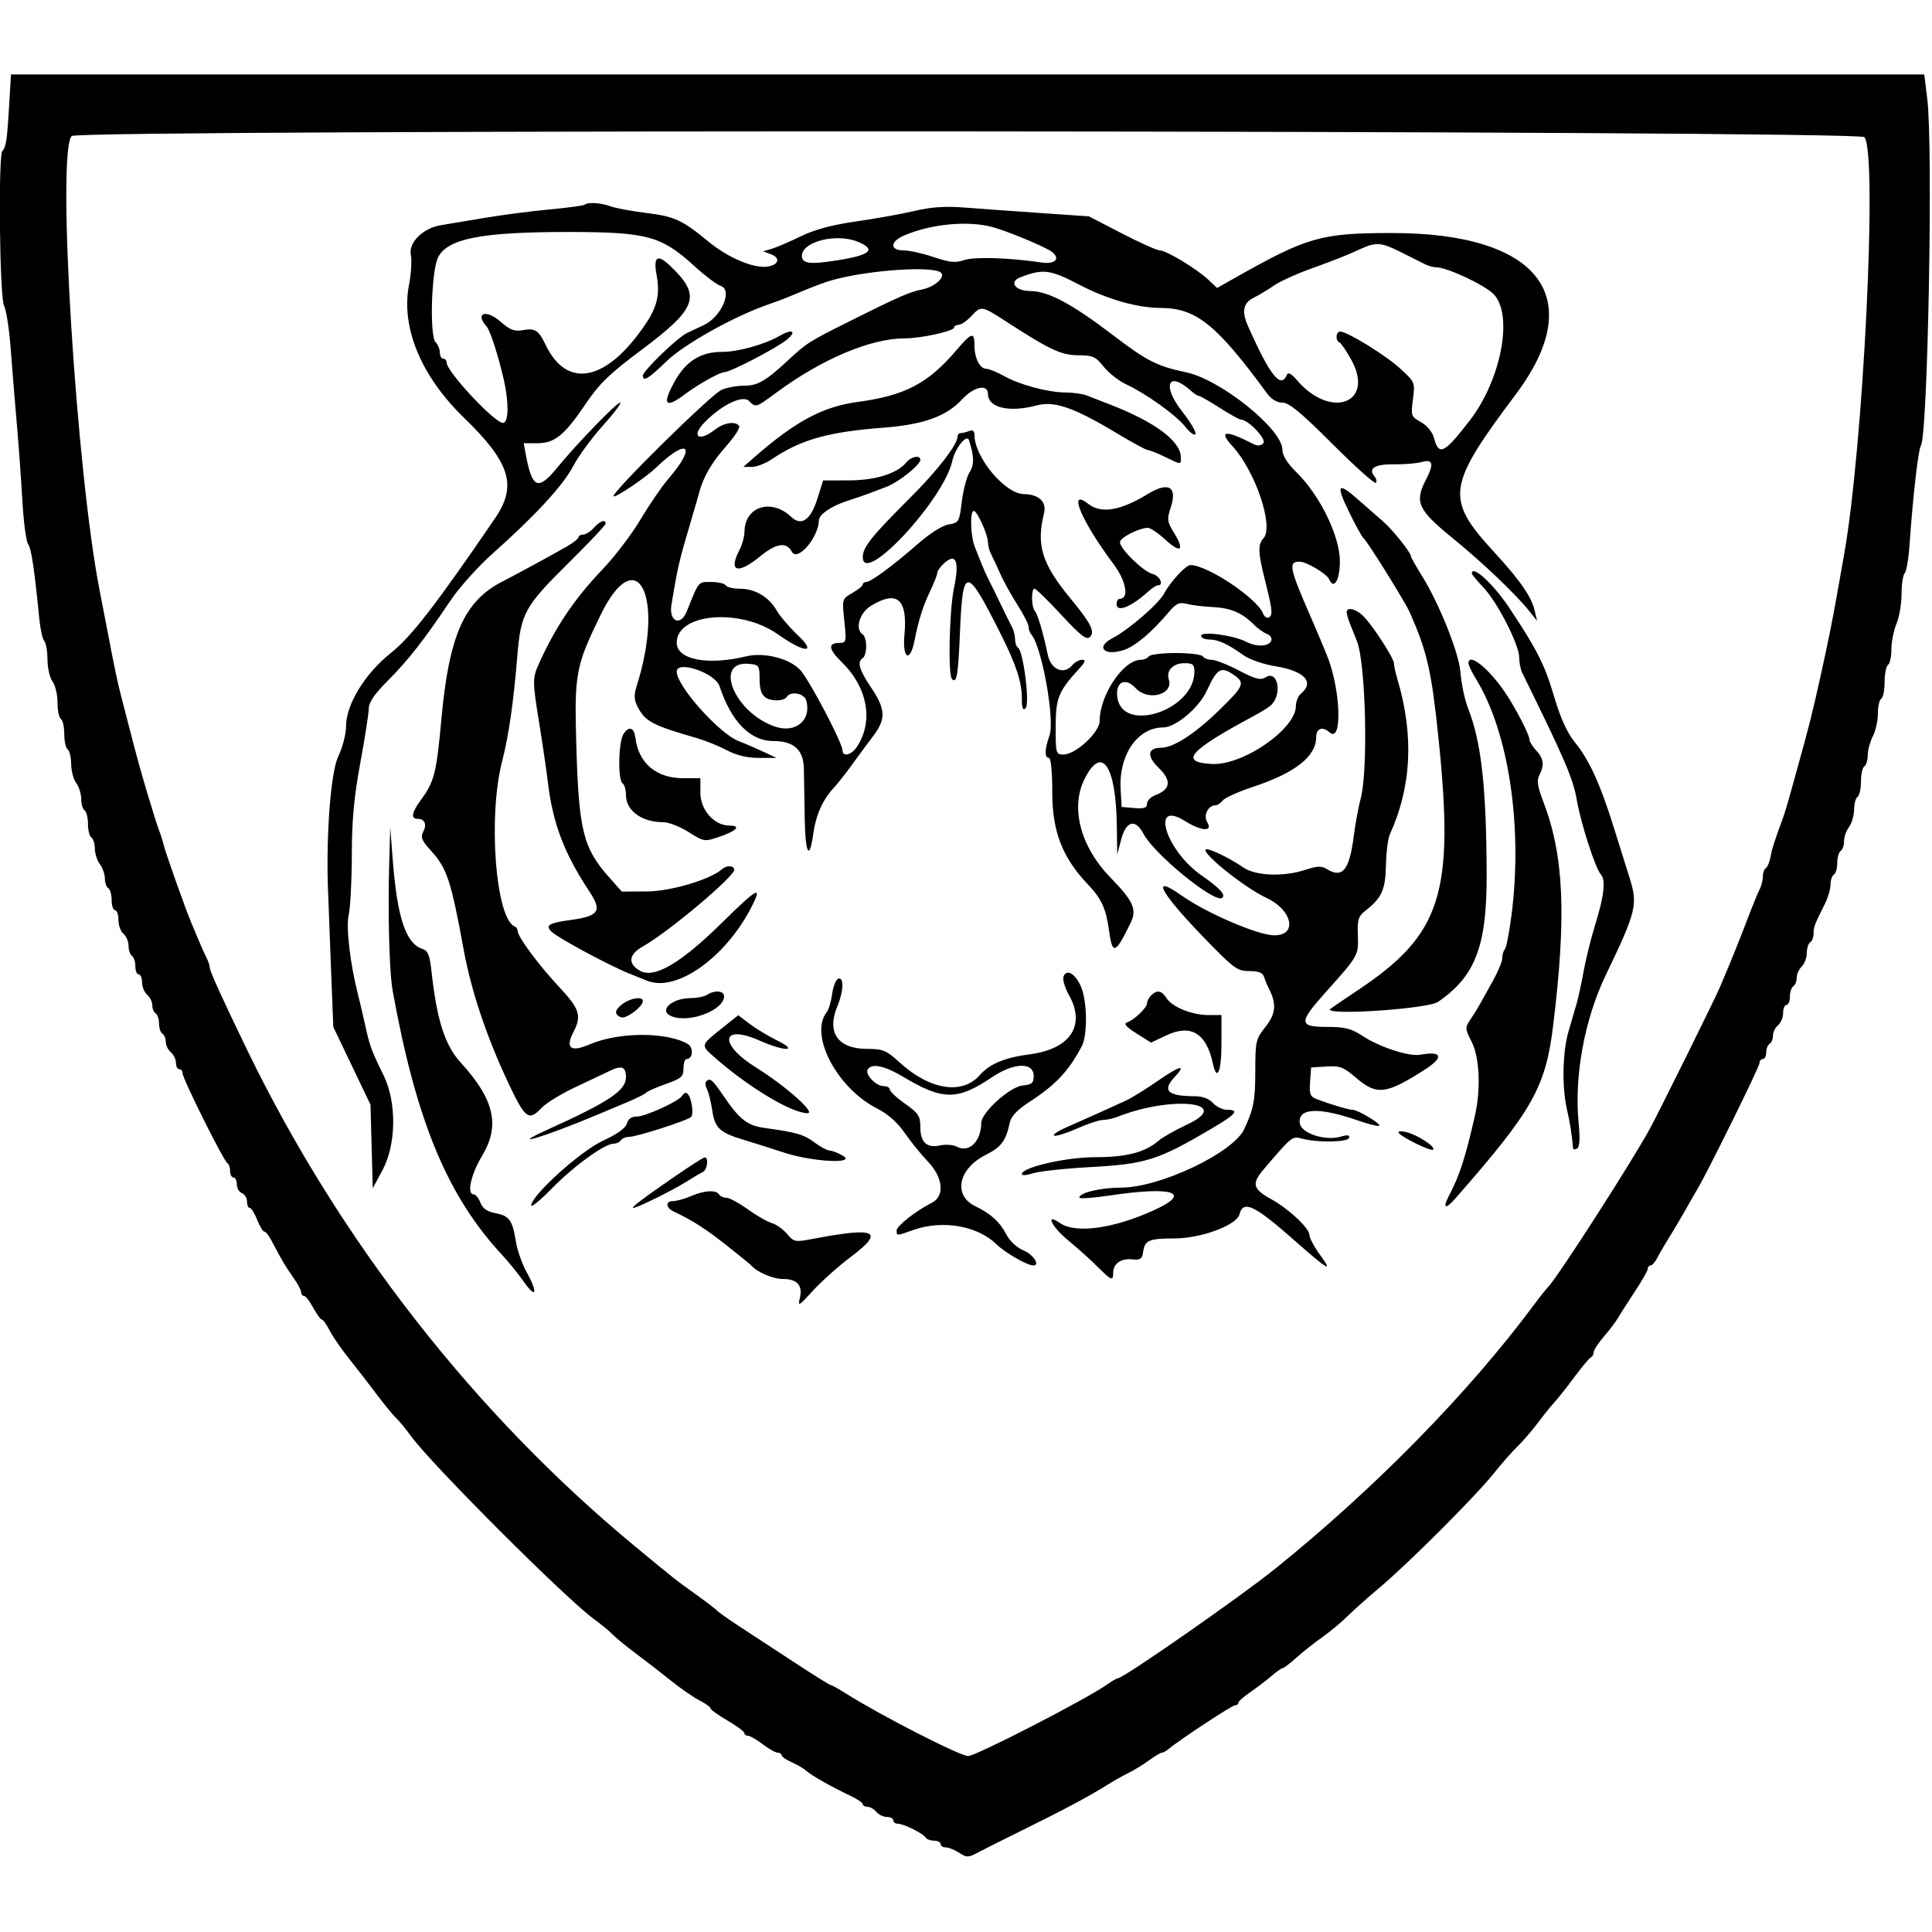 <svg id="svg" xmlns="http://www.w3.org/2000/svg"  width="400" height="400" viewBox="0, 0, 400,400"><g id="svgg"><path id="path0" d="M1.893 21.891 C 1.487 28.883,1.243 30.514,0.487 31.270 C -0.393 32.150,-0.078 61.594,0.830 63.268 C 1.286 64.110,1.907 68.109,2.210 72.154 C 2.513 76.200,3.079 83.135,3.466 87.566 C 3.854 91.996,4.379 99.247,4.633 103.678 C 4.887 108.109,5.420 112.145,5.817 112.648 C 6.476 113.481,7.107 117.689,8.148 128.196 C 8.358 130.315,8.817 132.349,9.168 132.715 C 9.520 133.081,9.817 134.814,9.830 136.567 C 9.842 138.320,10.315 140.367,10.880 141.115 C 11.446 141.863,11.909 143.814,11.909 145.452 C 11.909 147.089,12.224 148.624,12.609 148.862 C 12.995 149.100,13.310 150.518,13.310 152.014 C 13.310 153.510,13.625 154.928,14.011 155.166 C 14.396 155.404,14.721 156.763,14.733 158.185 C 14.746 159.607,15.218 161.382,15.784 162.130 C 16.350 162.878,16.813 164.357,16.813 165.417 C 16.813 166.476,17.128 167.538,17.513 167.776 C 17.898 168.014,18.214 169.275,18.214 170.578 C 18.214 171.881,18.529 173.142,18.914 173.380 C 19.299 173.618,19.625 174.661,19.637 175.698 C 19.649 176.735,20.122 178.195,20.688 178.943 C 21.253 179.691,21.716 181.012,21.716 181.879 C 21.716 182.746,22.032 183.650,22.417 183.888 C 22.802 184.126,23.117 185.248,23.117 186.381 C 23.117 187.514,23.433 188.441,23.818 188.441 C 24.203 188.441,24.518 189.348,24.518 190.457 C 24.518 191.566,24.991 192.865,25.569 193.345 C 26.147 193.825,26.620 194.948,26.620 195.841 C 26.620 196.735,26.935 197.660,27.320 197.898 C 27.706 198.137,28.021 199.101,28.021 200.041 C 28.021 200.982,28.336 201.751,28.722 201.751 C 29.107 201.751,29.422 202.501,29.422 203.417 C 29.422 204.333,29.895 205.475,30.473 205.954 C 31.051 206.434,31.524 207.400,31.524 208.100 C 31.524 208.801,31.839 209.569,32.224 209.807 C 32.609 210.045,32.925 210.991,32.925 211.909 C 32.925 212.827,33.240 213.772,33.625 214.011 C 34.011 214.249,34.326 215.017,34.326 215.717 C 34.326 216.418,34.799 217.384,35.377 217.863 C 35.954 218.343,36.427 219.327,36.427 220.051 C 36.427 220.774,36.743 221.366,37.128 221.366 C 37.513 221.366,37.821 221.760,37.813 222.242 C 37.794 223.329,46.388 240.543,47.110 240.864 C 47.399 240.992,47.636 241.702,47.636 242.440 C 47.636 243.179,47.951 243.783,48.336 243.783 C 48.722 243.783,49.037 244.423,49.037 245.206 C 49.037 245.989,49.510 246.810,50.088 247.032 C 50.665 247.254,51.138 248.032,51.138 248.761 C 51.138 249.491,51.395 250.088,51.708 250.088 C 52.022 250.088,52.711 251.191,53.240 252.539 C 53.769 253.888,54.435 254.991,54.720 254.991 C 55.006 254.991,55.692 255.858,56.245 256.918 C 58.276 260.805,59.228 262.414,60.771 264.566 C 61.637 265.776,62.347 267.112,62.347 267.534 C 62.347 267.956,62.612 268.301,62.937 268.301 C 63.262 268.301,64.121 269.405,64.848 270.753 C 65.574 272.102,66.376 273.205,66.629 273.205 C 66.883 273.205,67.616 274.229,68.257 275.482 C 68.898 276.734,70.690 279.335,72.239 281.261 C 73.788 283.187,76.352 286.497,77.937 288.616 C 79.521 290.736,81.328 292.942,81.951 293.520 C 82.574 294.098,84.003 295.832,85.125 297.373 C 89.407 303.251,117.064 330.909,122.942 335.190 C 124.483 336.313,126.217 337.741,126.795 338.364 C 127.373 338.987,129.580 340.794,131.699 342.378 C 133.818 343.963,137.128 346.527,139.054 348.076 C 140.981 349.625,143.581 351.417,144.834 352.058 C 146.086 352.700,147.110 353.438,147.110 353.698 C 147.110 353.958,148.687 355.092,150.613 356.217 C 152.539 357.342,154.116 358.512,154.116 358.816 C 154.116 359.121,154.452 359.370,154.863 359.370 C 155.274 359.370,156.643 360.158,157.906 361.121 C 159.169 362.084,160.567 362.872,161.012 362.872 C 161.457 362.872,161.821 363.110,161.821 363.402 C 161.821 363.693,162.774 364.353,163.939 364.868 C 165.103 365.384,166.443 366.170,166.916 366.616 C 167.888 367.531,172.091 369.913,176.007 371.766 C 177.452 372.450,178.634 373.251,178.634 373.545 C 178.634 373.840,179.068 374.081,179.599 374.081 C 180.130 374.081,180.956 374.553,181.436 375.131 C 181.916 375.709,182.900 376.182,183.623 376.182 C 184.347 376.182,184.939 376.497,184.939 376.883 C 184.939 377.268,185.363 377.583,185.882 377.583 C 187.086 377.583,191.089 379.568,191.621 380.430 C 191.844 380.791,192.639 381.086,193.386 381.086 C 194.134 381.086,194.746 381.401,194.746 381.786 C 194.746 382.172,195.230 382.487,195.821 382.487 C 196.413 382.487,197.659 382.986,198.591 383.597 C 200.106 384.590,200.491 384.596,202.244 383.656 C 203.321 383.079,207.513 380.976,211.559 378.983 C 220.128 374.762,225.636 371.827,229.072 369.652 C 230.420 368.798,232.469 367.639,233.625 367.076 C 234.781 366.514,236.702 365.337,237.894 364.463 C 239.087 363.588,240.282 362.872,240.551 362.872 C 240.820 362.872,241.421 362.550,241.886 362.157 C 244.078 360.303,255.067 353.065,255.689 353.065 C 256.076 353.065,256.394 352.828,256.397 352.539 C 256.400 352.250,257.494 351.270,258.830 350.361 C 260.165 349.451,262.133 347.954,263.203 347.034 C 264.273 346.114,265.343 345.360,265.579 345.360 C 265.816 345.359,267.077 344.398,268.381 343.224 C 269.686 342.050,272.091 340.144,273.727 338.990 C 275.363 337.835,277.727 335.869,278.981 334.622 C 280.235 333.375,283.310 330.635,285.814 328.533 C 291.641 323.642,305.650 309.620,309.252 305.074 C 310.777 303.150,312.992 300.630,314.176 299.475 C 315.359 298.319,317.264 296.112,318.409 294.571 C 319.554 293.031,321.077 291.139,321.793 290.368 C 322.510 289.597,324.381 287.233,325.952 285.114 C 327.523 282.995,329.065 281.156,329.378 281.027 C 329.691 280.899,329.948 280.426,329.949 279.977 C 329.950 279.527,330.907 278.056,332.076 276.708 C 333.244 275.359,334.583 273.585,335.051 272.765 C 335.519 271.945,337.084 269.496,338.529 267.322 C 339.974 265.149,341.156 263.061,341.156 262.683 C 341.156 262.306,341.421 261.996,341.744 261.996 C 342.067 261.996,342.691 261.287,343.129 260.420 C 343.568 259.553,344.714 257.583,345.677 256.042 C 346.640 254.501,348.133 251.979,348.996 250.438 C 349.859 248.897,350.943 247.005,351.404 246.235 C 353.539 242.673,364.273 220.900,364.273 220.131 C 364.273 219.654,364.588 219.264,364.974 219.264 C 365.359 219.264,365.674 218.653,365.674 217.905 C 365.674 217.157,365.989 216.350,366.375 216.112 C 366.760 215.874,367.075 215.106,367.075 214.405 C 367.075 213.705,367.548 212.739,368.126 212.259 C 368.704 211.780,369.177 210.638,369.177 209.722 C 369.177 208.806,369.492 208.056,369.877 208.056 C 370.263 208.056,370.578 207.287,370.578 206.346 C 370.578 205.406,370.893 204.441,371.278 204.203 C 371.664 203.965,371.979 203.181,371.979 202.461 C 371.979 201.740,372.452 200.678,373.030 200.100 C 373.608 199.522,374.081 198.257,374.081 197.289 C 374.081 196.321,374.396 195.334,374.781 195.096 C 375.166 194.858,375.482 194.047,375.482 193.294 C 375.482 191.921,375.649 191.481,377.815 187.159 C 378.458 185.875,378.984 184.081,378.984 183.172 C 378.984 182.263,379.299 181.324,379.685 181.086 C 380.070 180.848,380.385 179.744,380.385 178.634 C 380.385 177.524,380.701 176.420,381.086 176.182 C 381.471 175.944,381.786 175.040,381.786 174.173 C 381.786 173.306,382.249 171.985,382.815 171.237 C 383.381 170.489,383.853 168.871,383.866 167.642 C 383.878 166.413,384.203 165.212,384.588 164.974 C 384.974 164.736,385.289 163.317,385.289 161.821 C 385.289 160.326,385.604 158.907,385.989 158.669 C 386.375 158.431,386.692 157.388,386.694 156.351 C 386.697 155.314,387.170 153.563,387.745 152.459 C 388.321 151.356,388.792 149.247,388.792 147.772 C 388.792 146.298,389.107 144.897,389.492 144.658 C 389.877 144.420,390.193 142.844,390.193 141.156 C 390.193 139.468,390.508 137.891,390.893 137.653 C 391.278 137.415,391.594 135.968,391.594 134.437 C 391.594 132.906,392.067 130.522,392.644 129.139 C 393.222 127.756,393.695 124.992,393.695 122.997 C 393.695 121.002,393.987 119.070,394.343 118.704 C 394.699 118.338,395.153 115.674,395.351 112.785 C 396.026 102.937,397.151 93.112,397.700 92.265 C 399.141 90.043,400.241 30.365,399.024 20.490 L 398.398 15.412 200.333 15.412 L 2.269 15.412 1.893 21.891 M386.009 28.395 C 388.767 31.717,385.791 92.558,381.774 114.992 C 381.336 117.438,380.672 121.173,380.298 123.292 C 379.419 128.268,378.479 132.952,377.133 139.054 C 375.287 147.424,374.612 150.130,372.329 158.319 C 371.846 160.053,371.061 162.890,370.584 164.623 C 370.108 166.357,369.486 168.406,369.202 169.177 C 367.373 174.142,366.876 175.694,366.564 177.417 C 366.371 178.481,365.934 179.524,365.593 179.735 C 365.253 179.945,364.974 180.734,364.974 181.487 C 364.974 182.240,364.691 183.404,364.345 184.073 C 363.999 184.742,363.174 186.708,362.510 188.441 C 359.927 195.190,358.490 198.755,356.017 204.553 C 354.984 206.975,343.493 230.189,341.626 233.625 C 337.940 240.410,322.569 264.338,320.583 266.382 C 320.119 266.859,318.805 268.511,317.663 270.052 C 304.185 288.240,284.713 308.111,264.035 324.776 C 256.867 330.553,232.598 347.461,231.474 347.461 C 231.235 347.461,230.203 348.054,229.180 348.779 C 224.956 351.774,202.037 363.573,200.444 363.573 C 198.764 363.573,182.398 355.200,175.215 350.666 C 173.643 349.674,172.184 348.862,171.973 348.862 C 171.761 348.862,168.366 346.746,164.428 344.159 C 160.490 341.573,156.761 339.130,156.142 338.730 C 151.807 335.931,148.810 333.876,148.511 333.497 C 148.319 333.253,146.427 331.804,144.308 330.276 C 139.540 326.839,139.840 327.076,131.349 320.052 C 98.328 292.740,70.361 256.944,51.237 217.513 C 46.043 206.804,43.433 201.064,43.433 200.349 C 43.433 199.954,43.154 199.083,42.814 198.414 C 42.473 197.745,41.864 196.410,41.460 195.447 C 41.056 194.483,40.257 192.592,39.685 191.243 C 38.380 188.166,34.296 176.655,33.845 174.781 C 33.660 174.011,33.258 172.750,32.952 171.979 C 32.647 171.208,31.598 167.898,30.621 164.623 C 28.995 159.168,28.412 157.050,26.573 149.912 C 26.226 148.564,25.573 146.042,25.123 144.308 C 24.328 141.246,23.686 138.207,22.458 131.699 C 22.131 129.965,21.335 125.867,20.689 122.592 C 15.768 97.631,11.670 31.343,14.851 28.161 C 16.283 26.730,384.820 26.962,386.009 28.395 M121.080 42.376 C 120.891 42.565,117.607 43.009,113.783 43.362 C 109.959 43.716,103.835 44.515,100.175 45.139 C 96.515 45.763,92.505 46.435,91.264 46.632 C 87.581 47.218,84.547 50.228,85.059 52.789 C 85.292 53.954,85.125 56.725,84.688 58.946 C 82.962 67.718,87.133 77.831,96.038 86.464 C 105.647 95.779,107.124 100.526,102.513 107.277 C 90.235 125.254,85.157 131.823,80.945 135.174 C 75.540 139.475,71.645 145.850,71.645 150.395 C 71.645 151.981,70.917 154.781,70.029 156.617 C 68.542 159.688,67.547 171.962,67.875 183.187 C 67.897 183.958,68.160 190.893,68.459 198.599 L 69.002 212.609 72.855 220.665 L 76.708 228.722 76.941 237.368 L 77.175 246.015 79.190 242.272 C 82.053 236.954,82.158 228.229,79.426 222.657 C 76.866 217.434,76.566 216.618,75.609 212.259 C 75.143 210.140,74.478 207.303,74.131 205.954 C 72.496 199.606,71.603 191.940,72.199 189.370 C 72.541 187.896,72.829 182.346,72.838 177.036 C 72.850 169.792,73.292 165.016,74.606 157.900 C 75.569 152.685,76.357 147.617,76.357 146.637 C 76.357 145.407,77.579 143.636,80.314 140.905 C 84.465 136.758,87.793 132.502,93.263 124.343 C 95.071 121.646,99.021 117.245,102.041 114.563 C 110.782 106.798,116.586 100.498,118.675 96.504 C 119.741 94.467,122.452 90.757,124.700 88.259 C 126.947 85.762,128.627 83.560,128.433 83.366 C 128.040 82.973,119.521 91.748,115.327 96.866 C 111.420 101.635,110.184 101.141,108.900 94.295 L 108.426 91.769 111.211 91.769 C 114.836 91.769,116.861 90.129,121.227 83.660 C 124.068 79.449,126.173 77.404,132.652 72.562 C 144.414 63.772,145.283 61.295,138.788 55.072 C 136.123 52.518,135.233 53.090,135.936 56.903 C 136.681 60.944,136.090 63.504,133.546 67.250 C 125.583 78.978,117.441 80.643,112.993 71.454 C 111.476 68.319,110.808 67.887,108.208 68.362 C 106.514 68.672,105.590 68.316,103.654 66.611 C 100.626 63.942,98.212 64.803,100.778 67.636 C 101.475 68.405,103.212 73.811,104.316 78.644 C 105.389 83.341,105.307 87.566,104.142 87.566 C 102.391 87.566,92.469 76.936,92.469 75.059 C 92.469 74.617,92.154 74.256,91.769 74.256 C 91.384 74.256,91.068 73.688,91.068 72.995 C 91.068 72.301,90.674 71.338,90.193 70.854 C 88.901 69.557,89.305 55.973,90.715 53.245 C 92.713 49.382,99.758 48.020,117.688 48.031 C 133.975 48.040,136.895 48.831,143.766 55.087 C 145.972 57.096,148.415 58.942,149.195 59.189 C 151.772 60.007,149.376 65.594,145.709 67.316 C 144.746 67.768,143.206 68.488,142.287 68.914 C 140.310 69.832,133.100 76.785,133.100 77.773 C 133.100 79.122,134.277 78.404,138.039 74.762 C 141.661 71.254,152.055 65.453,159.019 63.051 C 160.368 62.586,162.102 61.943,162.872 61.623 C 168.226 59.397,169.406 58.933,171.278 58.313 C 177.852 56.137,192.371 54.925,194.691 56.359 C 195.973 57.151,193.659 59.373,190.996 59.907 C 188.328 60.443,186.168 61.385,176.182 66.372 C 167.381 70.767,167.034 70.988,163.027 74.715 C 158.528 78.900,156.844 79.860,153.993 79.860 C 152.555 79.860,150.498 80.237,149.420 80.697 C 147.235 81.632,126.425 102.141,127.040 102.755 C 127.402 103.117,133.673 98.885,135.787 96.851 C 142.460 90.433,144.366 92.221,138.313 99.219 C 137.026 100.708,134.467 104.448,132.627 107.531 C 130.788 110.613,127.270 115.240,124.811 117.812 C 118.982 123.909,115.052 129.717,111.623 137.303 C 110.217 140.415,110.219 141.029,111.667 149.912 C 112.327 153.958,113.134 159.475,113.462 162.172 C 114.485 170.594,116.844 176.748,122.078 184.650 C 124.708 188.621,123.994 189.678,118.143 190.472 C 113.608 191.087,112.808 191.590,114.227 192.930 C 115.630 194.254,126.075 199.871,130.298 201.572 C 131.261 201.960,132.924 202.629,133.993 203.058 C 140.014 205.476,150.126 198.355,155.536 187.886 C 157.979 183.159,156.917 183.713,149.465 191.052 C 140.951 199.435,135.469 202.652,132.517 200.995 C 129.924 199.540,130.148 197.597,133.100 195.951 C 138.268 193.068,152.014 181.527,152.014 180.071 C 152.014 179.188,150.459 179.097,149.527 179.926 C 147.086 182.094,138.896 184.535,133.971 184.561 L 128.738 184.588 126.095 181.611 C 120.720 175.556,119.826 171.935,119.318 154.178 C 118.898 139.454,119.180 137.944,124.326 127.361 C 131.874 111.837,137.722 123.388,131.795 142.115 C 131.218 143.939,131.273 144.909,132.038 146.389 C 133.582 149.374,135.118 150.180,144.308 152.827 C 146.042 153.327,148.817 154.451,150.475 155.326 C 152.491 156.391,154.695 156.918,157.130 156.917 L 160.771 156.917 157.968 155.604 C 156.427 154.882,154.162 153.906,152.934 153.436 C 148.904 151.893,140.105 142.031,140.105 139.058 C 140.105 136.620,148.076 139.329,148.975 142.072 C 151.355 149.334,155.328 153.415,160.017 153.415 C 164.342 153.415,166.358 155.212,166.433 159.135 C 166.465 160.805,166.544 165.421,166.608 169.393 C 166.728 176.802,167.586 178.381,168.373 172.641 C 168.895 168.836,170.309 165.632,172.534 163.215 C 173.418 162.256,175.158 160.053,176.402 158.319 C 177.647 156.585,179.603 153.937,180.751 152.435 C 183.456 148.894,183.382 146.849,180.385 142.400 C 177.872 138.669,177.401 137.014,178.634 136.252 C 179.019 136.014,179.335 134.911,179.335 133.800 C 179.335 132.690,179.019 131.587,178.634 131.349 C 176.956 130.311,177.909 126.925,180.293 125.451 C 185.722 122.096,187.947 124.009,187.257 131.442 C 186.792 136.452,188.435 137.319,189.358 132.552 C 190.144 128.496,191.134 125.361,192.561 122.414 C 193.377 120.728,194.046 119.023,194.046 118.626 C 194.046 118.230,194.683 117.328,195.463 116.622 C 197.951 114.371,198.677 116.166,197.518 121.707 C 196.540 126.384,196.248 139.739,197.106 140.597 C 198.085 141.576,198.378 139.817,198.761 130.684 C 199.336 116.982,200.084 117.070,207.403 131.699 C 210.382 137.654,211.559 141.269,211.559 144.463 C 211.559 146.643,211.761 147.188,212.352 146.597 C 213.249 145.700,211.867 134.774,210.771 134.096 C 210.433 133.888,210.158 133.102,210.158 132.348 C 210.158 131.595,209.859 130.432,209.495 129.763 C 209.130 129.094,208.079 126.970,207.159 125.044 C 206.239 123.117,205.155 120.911,204.751 120.140 C 204.347 119.370,203.704 117.951,203.321 116.988 C 202.939 116.025,202.272 114.355,201.839 113.277 C 200.932 111.021,200.776 105.779,201.616 105.779 C 202.326 105.779,204.553 110.748,204.553 112.329 C 204.553 112.975,204.842 114.052,205.195 114.721 C 205.548 115.390,206.382 117.185,207.049 118.710 C 207.715 120.236,209.318 123.136,210.610 125.156 C 211.902 127.177,212.960 129.254,212.960 129.774 C 212.960 130.293,213.219 131.018,213.536 131.384 C 215.712 133.894,218.438 149.101,217.285 152.290 C 216.278 155.076,216.229 156.918,217.163 156.918 C 217.585 156.918,217.863 159.806,217.863 164.181 C 217.863 172.138,219.987 177.599,225.209 183.075 C 228.034 186.038,228.971 188.066,229.597 192.577 C 230.323 197.811,230.882 197.624,234.081 191.078 C 235.434 188.310,234.667 186.575,229.947 181.734 C 223.709 175.333,221.566 167.249,224.533 161.302 C 228.097 154.158,231.046 158.399,231.225 170.928 L 231.311 176.883 232.151 173.730 C 233.166 169.923,235.091 169.466,236.751 172.638 C 238.938 176.819,251.332 186.952,252.998 185.922 C 253.903 185.363,252.540 183.846,248.848 181.306 C 241.361 176.155,238.031 165.394,245.345 169.988 C 248.694 172.091,251.189 172.251,249.961 170.285 C 249.079 168.873,250.112 166.725,251.672 166.725 C 252.064 166.725,252.735 166.275,253.163 165.726 C 253.590 165.176,256.416 163.906,259.441 162.904 C 268.188 160.007,272.504 156.601,272.504 152.593 C 272.504 150.799,273.832 150.329,275.257 151.619 C 278.001 154.103,277.583 142.542,274.676 135.552 C 274.355 134.781,273.768 133.363,273.370 132.399 C 272.973 131.436,272.165 129.544,271.575 128.195 C 266.924 117.558,266.657 116.287,269.069 116.287 C 270.484 116.287,274.710 118.809,275.190 119.940 C 276.150 122.204,277.408 120.097,277.408 116.227 C 277.408 111.038,273.316 102.613,268.482 97.850 C 266.501 95.898,265.508 94.312,265.504 93.093 C 265.492 88.834,252.701 78.571,245.534 77.070 C 239.598 75.826,237.458 74.745,230.653 69.553 C 221.900 62.874,217.056 60.283,213.269 60.256 C 210.208 60.233,208.835 58.353,211.208 57.434 C 215.961 55.592,217.354 55.767,223.516 58.978 C 229.276 61.979,235.457 63.737,240.322 63.758 C 247.655 63.789,251.856 67.168,262.338 81.464 C 263.223 82.671,264.383 83.363,265.522 83.363 C 266.880 83.363,269.385 85.433,275.851 91.899 C 280.546 96.594,284.596 100.226,284.850 99.972 C 285.105 99.717,284.971 99.096,284.553 98.592 C 283.201 96.963,284.663 96.080,288.624 96.132 C 290.739 96.159,293.336 95.940,294.396 95.645 C 296.668 95.012,296.925 96.056,295.276 99.219 C 292.797 103.973,293.505 105.529,300.876 111.518 C 306.832 116.359,313.797 122.990,316.560 126.450 L 318.234 128.546 317.743 126.445 C 317.062 123.527,314.798 120.249,309.406 114.373 C 299.151 103.199,299.481 100.773,313.852 81.611 C 328.920 61.520,318.635 48.208,288.072 48.244 C 273.475 48.262,270.681 49.061,255.767 57.483 L 251.990 59.616 250.163 57.903 C 247.752 55.643,241.454 51.839,240.123 51.839 C 239.543 51.839,236.002 50.253,232.252 48.315 L 225.435 44.792 215.520 44.111 C 210.066 43.736,203.023 43.229,199.868 42.984 C 195.696 42.659,192.830 42.847,189.360 43.670 C 186.736 44.293,181.311 45.269,177.306 45.839 C 172.266 46.555,168.706 47.513,165.747 48.949 C 163.395 50.090,160.688 51.252,159.731 51.530 L 157.991 52.037 159.615 52.638 C 161.708 53.412,161.209 54.927,158.766 55.215 C 155.915 55.552,150.690 53.321,146.760 50.088 C 141.195 45.511,139.733 44.835,133.776 44.089 C 130.688 43.701,127.360 43.080,126.382 42.708 C 124.482 41.986,121.648 41.808,121.080 42.376 M205.523 47.022 C 208.235 47.763,214.834 50.443,217.163 51.750 C 219.766 53.210,218.831 54.821,215.653 54.351 C 208.838 53.344,201.695 53.122,199.600 53.853 C 197.839 54.467,196.628 54.346,193.303 53.226 C 191.039 52.463,188.230 51.839,187.062 51.839 C 184.177 51.839,184.268 50.001,187.215 48.743 C 192.826 46.349,200.437 45.633,205.523 47.022 M177.667 50.078 C 181.419 51.645,180.264 52.766,173.812 53.821 C 167.740 54.814,166.025 54.628,166.025 52.976 C 166.025 50.003,173.208 48.214,177.667 50.078 M290.198 52.281 C 292.218 53.295,294.418 54.398,295.087 54.733 C 295.756 55.068,296.777 55.342,297.356 55.342 C 299.600 55.342,307.432 59.015,309.263 60.925 C 313.364 65.207,310.811 78.618,304.286 87.071 C 298.990 93.930,297.896 94.463,296.895 90.670 C 296.574 89.454,295.479 88.123,294.210 87.408 C 292.143 86.242,292.083 86.074,292.533 82.681 C 292.994 79.203,292.964 79.129,289.932 76.337 C 286.914 73.556,278.960 68.651,277.469 68.651 C 276.575 68.651,276.433 70.528,277.302 70.870 C 277.629 70.998,278.732 72.612,279.754 74.456 C 284.747 83.466,275.534 86.938,268.508 78.694 C 267.385 77.376,266.692 77.002,266.449 77.583 C 265.191 80.592,263.012 77.883,258.422 67.601 C 257.030 64.482,257.356 62.754,259.545 61.651 C 260.701 61.069,262.592 59.932,263.748 59.124 C 264.904 58.316,268.214 56.794,271.103 55.742 C 277.138 53.544,278.244 53.106,281.611 51.580 C 284.952 50.067,285.948 50.148,290.198 52.281 M208.714 66.825 C 217.430 72.463,219.800 73.555,223.317 73.555 C 226.224 73.555,226.845 73.837,228.492 75.901 C 229.522 77.192,231.571 78.815,233.045 79.509 C 237.337 81.529,243.509 85.944,245.377 88.331 C 246.325 89.542,247.283 90.239,247.505 89.878 C 247.728 89.518,246.509 87.438,244.796 85.255 C 240.475 79.750,241.819 76.623,246.640 80.965 C 247.248 81.513,247.952 81.961,248.203 81.961 C 248.454 81.961,250.384 83.065,252.492 84.413 C 254.600 85.762,256.588 86.865,256.910 86.865 C 258.431 86.865,262.324 90.976,261.554 91.769 C 261.014 92.324,260.343 92.368,259.452 91.908 C 253.766 88.969,252.174 89.113,255.108 92.302 C 259.905 97.514,263.796 109.008,261.589 111.446 C 260.378 112.785,260.448 114.374,261.989 120.490 C 263.421 126.174,263.542 127.324,262.759 127.807 C 262.334 128.070,261.770 127.720,261.505 127.030 C 260.297 123.882,249.973 116.988,246.467 116.988 C 245.510 116.988,242.297 120.472,240.983 122.934 C 239.860 125.037,233.630 130.417,230.357 132.109 C 226.731 133.984,228.609 135.931,232.721 134.560 C 235.053 133.783,238.472 130.898,241.925 126.794 C 243.501 124.921,244.130 124.630,245.725 125.034 C 246.776 125.300,249.212 125.595,251.138 125.688 C 254.812 125.867,257.189 126.882,259.558 129.286 C 260.338 130.078,261.547 130.945,262.245 131.213 C 262.943 131.480,263.384 132.093,263.226 132.575 C 262.797 133.876,260.256 134.022,258.016 132.874 C 255.344 131.506,248.687 130.620,248.687 131.633 C 248.687 132.054,249.439 132.399,250.358 132.399 C 252.191 132.399,254.221 133.333,257.514 135.693 C 258.700 136.543,261.636 137.553,264.054 137.942 C 270.078 138.912,272.233 141.217,269.352 143.608 C 268.774 144.087,268.301 145.243,268.301 146.176 C 268.301 150.925,257.320 158.513,250.932 158.177 C 244.018 157.815,246.109 155.453,259.882 148.068 C 261.224 147.349,262.679 146.430,263.117 146.027 C 265.536 143.799,264.597 138.643,262.061 140.227 C 261.001 140.889,259.993 140.634,256.506 138.819 C 254.163 137.600,251.622 136.602,250.858 136.602 C 250.095 136.602,249.275 136.287,249.037 135.902 C 248.799 135.517,246.277 135.201,243.433 135.201 C 240.588 135.201,238.066 135.517,237.828 135.902 C 237.590 136.287,236.855 136.602,236.195 136.602 C 232.585 136.602,227.671 143.911,227.671 149.282 C 227.671 151.610,222.700 156.217,220.189 156.217 C 218.623 156.217,218.564 156.011,218.564 150.546 C 218.564 144.547,219.126 143.139,223.361 138.529 C 224.703 137.068,224.866 136.602,224.035 136.602 C 223.432 136.602,222.533 137.091,222.037 137.689 C 220.284 139.802,217.579 138.670,216.929 135.552 C 215.970 130.949,214.855 127.188,214.239 126.480 C 213.516 125.649,213.473 121.894,214.186 121.885 C 214.475 121.882,216.976 124.325,219.745 127.314 C 223.742 131.629,224.959 132.572,225.650 131.888 C 226.757 130.793,225.890 129.073,221.618 123.892 C 215.717 116.737,214.511 112.850,216.150 106.271 C 216.740 103.906,215.087 102.333,211.975 102.299 C 208.081 102.256,201.751 94.671,201.751 90.048 C 201.751 89.213,201.395 88.954,200.643 89.242 C 200.034 89.476,199.246 89.667,198.892 89.667 C 198.538 89.667,198.249 89.989,198.249 90.383 C 198.249 92.044,194.092 97.421,188.489 103.010 C 180.385 111.094,178.634 113.284,178.634 115.337 C 178.634 121.472,195.394 103.484,197.157 95.457 C 197.754 92.741,200.181 89.731,200.629 91.152 C 201.697 94.539,201.729 96.252,200.753 97.741 C 200.170 98.632,199.446 101.357,199.145 103.796 C 198.619 108.071,198.520 108.244,196.413 108.581 C 195.112 108.790,192.509 110.436,189.984 112.648 C 184.880 117.120,180.306 120.490,179.341 120.490 C 178.952 120.490,178.632 120.727,178.630 121.016 C 178.627 121.305,177.656 122.093,176.472 122.767 C 174.321 123.991,174.320 123.996,174.807 128.546 C 175.266 132.833,175.210 133.100,173.853 133.100 C 171.351 133.100,171.489 134.366,174.288 137.103 C 179.646 142.343,180.898 149.308,177.433 154.597 C 176.299 156.328,174.431 156.791,174.430 155.342 C 174.429 153.808,167.434 140.541,165.639 138.667 C 163.359 136.287,158.170 134.999,154.466 135.893 C 146.467 137.824,140.105 136.572,140.105 133.068 C 140.105 126.942,153.292 125.840,161.035 131.319 C 166.522 135.201,169.237 135.367,165.235 131.575 C 163.476 129.909,161.474 127.565,160.784 126.365 C 159.180 123.574,156.318 121.891,153.173 121.891 C 151.811 121.891,150.501 121.576,150.263 121.191 C 150.025 120.806,148.664 120.490,147.240 120.490 C 144.507 120.490,144.751 120.196,142.169 126.620 C 140.908 129.761,138.442 128.665,139.015 125.219 C 140.367 117.087,140.588 116.148,143.256 107.180 C 143.887 105.061,144.570 102.697,144.775 101.926 C 145.627 98.726,147.382 95.713,150.325 92.399 C 152.042 90.466,153.263 88.588,153.039 88.225 C 152.357 87.122,149.885 87.486,148.002 88.967 C 144.671 91.587,143.002 90.370,145.889 87.427 C 149.450 83.796,153.774 81.720,155.071 83.017 C 156.488 84.433,156.468 84.439,160.743 81.281 C 170.165 74.321,180.276 70.053,187.342 70.053 C 190.740 70.053,197.548 68.544,197.548 67.792 C 197.548 67.494,197.966 67.250,198.477 67.250 C 198.988 67.250,200.146 66.462,201.051 65.499 C 203.184 63.229,203.145 63.222,208.714 66.825 M161.514 69.482 C 158.380 71.301,152.845 72.855,149.501 72.855 C 145.071 72.855,142.023 74.761,139.667 79.003 C 137.020 83.769,137.732 84.694,141.728 81.681 C 144.496 79.594,149.016 77.058,149.966 77.058 C 151.186 77.058,160.663 72.134,162.872 70.353 C 165.032 68.612,164.074 67.997,161.514 69.482 M197.958 72.569 C 192.131 79.404,187.349 81.902,177.569 83.219 C 170.291 84.199,164.607 87.264,155.933 94.884 L 153.898 96.673 155.660 96.673 C 156.630 96.673,158.491 95.952,159.797 95.072 C 165.808 91.020,171.454 89.422,182.837 88.551 C 191.235 87.909,195.920 86.223,199.218 82.659 C 201.664 80.016,204.553 79.434,204.553 81.584 C 204.553 84.418,208.962 85.453,214.606 83.943 C 218.315 82.951,222.320 84.346,231.358 89.778 C 234.462 91.644,237.281 93.170,237.624 93.170 C 237.966 93.170,239.551 93.800,241.146 94.571 C 244.652 96.265,244.483 96.257,244.483 94.731 C 244.483 91.342,239.195 87.388,229.772 83.732 C 228.039 83.059,225.896 82.228,225.011 81.885 C 224.126 81.542,222.171 81.261,220.667 81.261 C 217.048 81.261,211.129 79.681,207.851 77.840 C 206.399 77.025,204.759 76.357,204.206 76.357 C 202.868 76.357,201.751 74.148,201.751 71.500 C 201.751 68.621,201.188 68.780,197.958 72.569 M187.651 95.733 C 185.730 98.054,181.295 99.443,175.753 99.459 L 170.419 99.475 169.225 103.271 C 167.835 107.690,165.917 109.010,163.798 107.005 C 159.682 103.112,154.201 104.856,154.138 110.078 C 154.126 111.093,153.645 112.827,153.069 113.930 C 150.754 118.370,152.742 118.982,157.314 115.236 C 160.714 112.450,162.823 112.130,163.947 114.231 C 165.095 116.376,169.462 111.311,169.549 107.734 C 169.579 106.499,172.112 104.771,175.482 103.685 C 177.023 103.189,178.914 102.543,179.685 102.250 C 180.455 101.957,182.172 101.307,183.500 100.805 C 186.047 99.841,190.543 96.263,190.543 95.199 C 190.543 94.151,188.675 94.496,187.651 95.733 M237.601 102.301 C 231.915 105.767,227.959 106.409,225.276 104.298 C 220.943 100.890,223.931 107.967,230.556 116.803 C 233.184 120.309,233.821 123.993,231.798 123.993 C 231.454 123.993,231.173 124.466,231.173 125.044 C 231.173 126.889,234.170 125.701,237.785 122.422 C 238.532 121.745,239.399 121.191,239.712 121.191 C 241.051 121.191,240.132 119.204,238.617 118.824 C 236.704 118.344,231.874 113.631,231.874 112.244 C 231.874 111.321,235.864 109.282,237.669 109.282 C 238.184 109.282,239.840 110.413,241.349 111.795 C 244.498 114.679,245.316 113.947,243.047 110.276 C 241.645 108.008,241.580 107.507,242.376 105.095 C 243.814 100.738,241.952 99.648,237.601 102.301 M279.290 105.954 C 280.648 108.748,281.991 111.191,282.275 111.384 C 282.970 111.855,290.906 124.590,291.879 126.795 C 295.462 134.912,296.356 138.792,297.775 152.364 C 301.186 184.984,298.510 193.430,281.086 205.036 C 277.907 207.153,275.306 208.937,275.306 209.000 C 275.306 210.264,295.664 208.838,297.723 207.430 C 305.447 202.148,307.838 195.895,307.797 181.086 C 307.746 163.071,306.700 153.651,303.985 146.760 C 303.262 144.924,302.575 141.678,302.353 139.045 C 302.018 135.067,297.958 124.939,294.417 119.251 C 293.153 117.221,292.119 115.387,292.119 115.176 C 292.119 114.400,288.254 109.579,286.270 107.881 C 285.145 106.918,282.891 104.947,281.263 103.503 C 276.959 99.684,276.511 100.240,279.290 105.954 M122.942 109.282 C 122.245 110.053,121.250 110.683,120.732 110.683 C 120.214 110.683,119.788 110.919,119.785 111.208 C 119.783 111.497,118.758 112.329,117.509 113.056 C 114.862 114.596,107.066 118.840,104.034 120.390 C 96.111 124.443,92.976 131.501,91.387 148.862 C 90.351 160.186,89.931 161.820,87.055 165.740 C 85.226 168.233,85.027 169.527,86.474 169.527 C 87.943 169.527,88.436 170.703,87.612 172.242 C 87.026 173.338,87.328 174.059,89.258 176.166 C 92.537 179.746,93.375 182.291,96.009 196.673 C 97.559 205.134,100.694 214.515,105.140 223.993 C 108.731 231.651,109.462 232.214,112.128 229.375 C 113.057 228.386,116.186 226.466,119.080 225.107 C 121.975 223.749,125.248 222.199,126.355 221.663 C 128.736 220.509,129.597 220.874,129.597 223.037 C 129.597 225.784,126.101 228.117,113.310 233.906 C 104.698 237.803,112.785 235.375,123.643 230.803 C 124.799 230.316,127.478 229.193,129.597 228.306 C 131.716 227.419,133.608 226.479,133.800 226.217 C 133.993 225.954,135.806 225.155,137.828 224.439 C 141.065 223.295,141.506 222.906,141.506 221.202 C 141.506 220.136,141.788 219.264,142.132 219.264 C 143.446 219.264,143.659 216.897,142.410 216.159 C 138.107 213.616,128.078 213.641,122.136 216.209 C 118.174 217.921,116.984 217.055,118.710 213.716 C 120.476 210.301,120.034 208.896,115.749 204.318 C 111.501 199.779,107.180 193.953,107.180 192.763 C 107.180 192.377,106.913 191.956,106.586 191.827 C 102.616 190.268,100.992 169.089,103.962 157.618 C 105.314 152.399,106.317 145.451,107.099 135.902 C 107.830 126.967,108.590 125.575,117.615 116.649 C 121.894 112.418,125.394 108.714,125.394 108.418 C 125.394 107.447,124.233 107.856,122.942 109.282 M304.729 118.737 C 304.729 118.929,305.821 120.244,307.157 121.660 C 310.072 124.751,314.536 133.510,314.536 136.139 C 314.536 137.175,314.805 138.570,315.134 139.239 C 324.077 157.420,325.695 161.192,326.472 165.674 C 327.323 170.583,330.302 179.799,331.443 181.051 C 332.471 182.180,332.122 185.454,330.372 191.093 C 329.449 194.065,328.327 198.546,327.878 201.051 C 327.429 203.555,326.785 206.550,326.447 207.706 C 326.109 208.862,325.340 211.499,324.738 213.566 C 323.492 217.842,323.356 225.123,324.436 229.772 C 325.055 232.439,325.394 234.583,325.690 237.695 C 325.720 238.006,326.096 238.044,326.526 237.778 C 327.054 237.452,327.157 235.761,326.844 232.579 C 325.883 222.833,328.042 211.071,332.489 201.814 C 338.838 188.598,339.152 187.278,337.318 181.530 C 336.748 179.745,335.305 175.137,334.111 171.291 C 331.354 162.406,329.030 157.320,326.073 153.702 C 324.481 151.753,323.106 148.726,321.776 144.245 C 319.798 137.578,318.266 134.545,312.478 125.843 C 309.198 120.911,304.729 116.813,304.729 118.737 M278.809 126.762 C 278.809 127.129,279.164 128.311,279.597 129.389 C 280.030 130.467,280.636 131.979,280.942 132.750 C 282.767 137.333,283.293 159.460,281.718 165.324 C 281.252 167.058,280.608 170.544,280.286 173.072 C 279.380 180.190,277.931 181.949,274.656 179.903 C 273.610 179.250,272.670 179.288,270.287 180.079 C 265.786 181.572,259.939 181.354,257.416 179.598 C 254.920 177.862,250.847 175.832,249.858 175.832 C 247.805 175.832,257.405 183.667,262.179 185.888 C 267.637 188.427,268.710 193.733,263.748 193.646 C 260.336 193.586,249.799 189.045,244.658 185.421 C 238.043 180.755,240.169 184.744,249.348 194.221 C 255.454 200.524,256.172 201.051,258.652 201.051 C 260.600 201.051,261.444 201.388,261.719 202.277 C 261.928 202.951,262.351 203.986,262.659 204.576 C 264.335 207.787,264.169 209.876,262.024 212.575 C 259.996 215.126,259.895 215.565,259.895 221.780 C 259.895 227.808,259.565 229.532,257.604 233.771 C 255.336 238.670,240.149 245.884,232.104 245.884 C 227.916 245.884,223.468 246.944,223.468 247.941 C 223.468 248.226,226.226 248.044,229.597 247.537 C 242.771 245.556,246.957 246.865,239.054 250.496 C 230.587 254.386,222.670 255.477,219.420 253.200 C 216.281 251.001,217.749 254.029,221.183 256.833 C 223.008 258.325,225.688 260.727,227.137 262.172 C 230.147 265.173,230.473 265.301,230.473 263.483 C 230.473 261.626,232.116 260.488,234.441 260.735 C 236.098 260.911,236.468 260.656,236.673 259.194 C 237.013 256.770,237.844 256.415,243.211 256.403 C 248.699 256.390,256.025 253.669,256.612 251.425 C 257.403 248.399,259.708 249.488,267.984 256.798 C 274.955 262.956,276.096 263.616,273.380 259.917 C 272.128 258.212,271.103 256.299,271.103 255.666 C 271.103 254.318,266.857 250.318,263.378 248.389 C 259.328 246.144,259.056 245.119,261.689 242.032 C 267.492 235.227,267.533 235.193,269.538 235.734 C 272.771 236.605,279.006 236.512,279.319 235.587 C 279.526 234.973,279.038 234.909,277.498 235.351 C 274.334 236.258,269.419 234.634,269.116 232.580 C 268.641 229.373,273.022 229.156,281.138 231.982 C 283.383 232.764,285.366 233.256,285.547 233.076 C 285.952 232.670,281.126 229.772,280.045 229.772 C 279.237 229.772,275.501 228.665,272.639 227.578 C 271.247 227.049,271.053 226.552,271.238 223.990 L 271.454 221.016 274.618 220.809 C 277.380 220.628,278.152 220.918,280.684 223.086 C 285.050 226.823,286.885 226.619,294.921 221.507 C 298.989 218.920,298.625 217.523,294.104 218.367 C 291.755 218.805,285.620 216.806,282.010 214.425 C 279.751 212.935,278.433 212.609,274.655 212.609 C 268.855 212.609,268.835 211.713,274.501 205.390 C 281.273 197.832,281.275 197.829,281.127 193.659 C 281.009 190.333,281.213 189.706,282.830 188.434 C 286.094 185.867,286.843 184.168,286.948 179.095 C 287.002 176.460,287.357 173.622,287.735 172.791 C 292.284 162.786,292.783 152.189,289.260 140.406 C 288.906 139.222,288.616 137.867,288.616 137.395 C 288.616 136.333,284.428 129.812,282.371 127.671 C 280.829 126.067,278.809 125.551,278.809 126.762 M304.028 137.317 C 304.028 137.710,304.748 139.207,305.629 140.644 C 312.397 151.690,315.311 171.262,312.921 189.610 C 312.461 193.142,311.848 196.268,311.559 196.557 C 311.270 196.845,311.033 197.648,311.033 198.341 C 311.033 199.033,310.188 201.109,309.156 202.952 C 308.123 204.796,306.935 206.935,306.516 207.706 C 306.098 208.476,305.189 209.948,304.498 210.976 C 303.280 212.787,303.286 212.935,304.685 215.677 C 306.331 218.903,306.624 225.484,305.368 230.988 C 303.362 239.775,302.215 243.318,300.022 247.509 C 298.618 250.191,299.227 250.505,301.285 248.160 C 317.340 229.864,320.000 225.156,321.572 212.259 C 324.354 189.428,323.802 177.120,319.492 165.878 C 318.318 162.815,318.132 161.554,318.699 160.495 C 319.791 158.455,319.609 157.041,318.039 155.355 C 317.268 154.528,316.637 153.485,316.637 153.037 C 316.637 152.083,313.642 146.325,311.560 143.277 C 308.165 138.309,304.028 135.035,304.028 137.317 M157.268 140.655 C 157.268 143.853,158.211 144.979,160.904 144.998 C 161.749 145.004,162.634 144.694,162.872 144.308 C 163.689 142.986,166.541 143.529,166.948 145.084 C 168.011 149.149,164.719 151.872,160.476 150.438 C 152.036 147.585,147.585 136.702,155.163 137.447 C 157.143 137.641,157.268 137.831,157.268 140.655 M247.285 139.079 C 247.285 147.119,232.214 151.997,231.313 144.248 C 230.951 141.131,233.013 140.187,235.149 142.491 C 237.694 145.235,242.991 143.827,241.989 140.673 C 241.400 138.816,242.873 137.303,245.270 137.303 C 246.960 137.303,247.285 137.589,247.285 139.079 M255.536 139.795 C 257.842 141.410,257.553 142.057,252.209 147.234 C 247.304 151.986,242.894 154.816,240.394 154.816 C 237.568 154.816,237.371 156.539,239.913 159.003 C 242.606 161.613,242.372 163.429,239.187 164.640 C 238.247 164.997,237.478 165.789,237.478 166.400 C 237.478 167.255,236.873 167.460,234.851 167.293 L 232.224 167.075 232.014 163.434 C 231.602 156.305,235.511 150.613,240.820 150.613 C 243.388 150.613,248.243 146.538,249.845 143.038 C 252.001 138.328,252.795 137.875,255.536 139.795 M129.066 152.003 C 128.029 153.664,127.897 161.554,128.897 162.172 C 129.282 162.410,129.597 163.509,129.597 164.615 C 129.597 167.841,132.883 170.228,137.324 170.228 C 138.442 170.228,140.806 171.147,142.578 172.271 C 145.747 174.281,145.852 174.297,148.906 173.256 C 152.562 172.011,153.535 170.928,150.999 170.928 C 147.875 170.928,145.009 167.689,145.009 164.157 L 145.009 161.121 141.439 161.121 C 135.887 161.121,132.199 158.004,131.557 152.769 C 131.288 150.579,130.170 150.235,129.066 152.003 M80.601 177.933 C 80.277 189.319,80.589 201.234,81.318 205.254 C 86.199 232.168,92.638 247.663,104.025 259.895 C 105.280 261.243,107.292 263.734,108.495 265.429 C 111.079 269.070,111.407 267.694,108.999 263.311 C 108.074 261.625,107.091 258.827,106.817 257.093 C 106.111 252.637,105.455 251.715,102.614 251.182 C 100.844 250.850,99.921 250.211,99.460 248.999 C 99.102 248.057,98.486 247.285,98.091 247.285 C 96.584 247.285,97.472 243.186,99.825 239.278 C 103.587 233.032,102.348 227.620,95.421 220.042 C 92.093 216.401,90.452 211.262,89.313 200.908 C 88.969 197.772,88.577 196.818,87.493 196.474 C 84.017 195.371,82.248 190.067,81.307 177.933 L 80.791 171.278 80.601 177.933 M220.192 202.171 C 219.960 202.773,220.464 204.499,221.310 206.004 C 224.837 212.280,221.637 217.167,213.278 218.271 C 208.011 218.966,204.912 220.246,202.888 222.562 C 199.237 226.740,192.511 225.685,186.236 219.949 C 183.500 217.448,182.814 217.163,179.542 217.163 C 173.456 217.163,171.095 213.767,173.380 208.298 C 174.676 205.197,174.768 202.223,173.555 202.626 C 173.074 202.785,172.504 204.203,172.290 205.776 C 172.076 207.348,171.568 209.057,171.161 209.572 C 167.479 214.230,173.268 225.283,181.602 229.506 C 183.800 230.620,185.805 232.387,187.251 234.485 C 188.484 236.274,190.690 238.995,192.154 240.531 C 195.284 243.815,195.623 247.696,192.898 249.046 C 189.731 250.615,185.639 253.823,185.639 254.736 C 185.639 255.913,185.527 255.917,189.142 254.641 C 195.146 252.523,202.370 253.774,206.304 257.613 C 208.121 259.386,212.669 261.996,213.941 261.996 C 215.399 261.996,213.949 259.742,211.955 258.909 C 210.539 258.317,209.063 256.962,208.366 255.614 C 207.002 252.976,205.170 251.307,201.884 249.709 C 197.296 247.477,198.399 241.993,204.009 239.150 C 207.341 237.462,208.248 236.255,209.068 232.415 C 209.348 231.102,210.625 229.760,213.144 228.130 C 218.581 224.611,221.274 221.741,223.993 216.567 C 225.183 214.303,225.098 207.376,223.844 204.374 C 222.688 201.607,220.837 200.490,220.192 202.171 M146.410 205.954 C 145.832 206.328,144.314 206.638,143.036 206.644 C 138.963 206.663,136.211 209.320,139.112 210.433 C 142.829 211.859,149.912 209.129,149.912 206.269 C 149.912 205.115,147.978 204.941,146.410 205.954 M238.319 206.095 C 237.856 206.557,237.478 207.290,237.478 207.724 C 237.478 208.668,234.752 211.249,233.278 211.702 C 232.573 211.918,233.225 212.652,235.266 213.941 L 238.303 215.858 241.526 214.343 C 246.555 211.979,249.774 213.928,251.103 220.140 C 251.946 224.079,252.890 221.951,252.890 216.112 L 252.890 210.158 250.173 210.158 C 246.789 210.158,242.660 208.483,241.513 206.646 C 240.520 205.056,239.529 204.885,238.319 206.095 M129.053 207.746 C 127.228 209.023,127.063 210.035,128.582 210.618 C 129.639 211.024,133.100 208.431,133.100 207.233 C 133.100 206.278,130.717 206.580,129.053 207.746 M149.282 213.037 C 145.123 216.348,145.109 216.397,147.636 218.646 C 154.689 224.922,163.862 230.473,167.182 230.473 C 169.013 230.473,162.663 224.838,156.509 221.002 C 148.708 216.140,149.286 211.911,157.268 215.441 C 162.498 217.754,165.549 217.722,160.874 215.403 C 159.004 214.476,156.435 212.924,155.164 211.955 L 152.854 210.192 149.282 213.037 M187.040 222.969 C 195.220 227.850,198.208 227.859,205.397 223.021 C 209.923 219.975,214.011 219.855,214.011 222.767 C 214.011 224.228,213.636 224.555,211.754 224.736 C 209.073 224.995,203.152 230.350,203.152 232.515 C 203.152 236.270,200.629 238.752,198.157 237.429 C 197.392 237.019,195.825 236.891,194.676 237.143 C 191.887 237.756,190.543 236.514,190.543 233.324 C 190.543 231.061,190.154 230.469,187.391 228.521 C 185.657 227.298,184.238 225.977,184.238 225.584 C 184.238 225.190,183.657 224.869,182.946 224.869 C 181.352 224.869,179.030 222.426,179.657 221.410 C 180.485 220.072,183.117 220.627,187.040 222.969 M239.701 223.788 C 237.288 225.466,234.304 227.309,233.069 227.882 C 230.288 229.172,224.838 231.622,220.665 233.458 C 218.932 234.221,217.851 234.972,218.264 235.128 C 218.677 235.283,220.814 234.614,223.012 233.642 C 225.211 232.670,227.617 231.874,228.358 231.874 C 229.100 231.874,230.431 231.587,231.316 231.236 C 242.665 226.737,255.641 228.209,245.696 232.868 C 243.295 233.993,240.701 235.460,239.930 236.128 C 237.120 238.566,233.281 239.580,226.856 239.580 C 220.684 239.580,211.559 241.676,211.559 243.094 C 211.559 243.419,212.583 243.343,213.835 242.926 C 215.088 242.508,220.368 241.932,225.569 241.645 C 237.299 240.997,239.731 240.227,250.950 233.606 C 255.978 230.638,256.678 229.772,254.049 229.772 C 253.146 229.772,251.836 229.142,251.138 228.371 C 250.323 227.470,248.972 226.967,247.352 226.961 C 241.734 226.939,240.553 225.810,243.202 222.990 C 245.775 220.251,244.299 220.588,239.701 223.788 M146.201 223.910 C 145.958 224.153,146.032 224.863,146.365 225.486 C 146.699 226.110,147.194 228.103,147.466 229.916 C 148.017 233.591,149.036 234.528,154.116 236.033 C 155.849 236.546,159.528 237.712,162.289 238.623 C 168.211 240.577,177.609 241.046,174.431 239.229 C 173.468 238.679,172.264 238.217,171.757 238.203 C 171.250 238.190,169.831 237.428,168.605 236.511 C 166.434 234.888,164.837 234.425,158.319 233.533 C 154.731 233.042,153.142 231.806,149.811 226.918 C 147.450 223.454,147.017 223.094,146.201 223.910 M141.193 226.909 C 140.506 228.022,133.597 231.173,131.846 231.173 C 130.738 231.173,130.038 231.666,129.788 232.619 C 129.542 233.562,127.797 234.810,124.775 236.205 C 120.167 238.332,109.982 247.544,109.982 249.585 C 109.982 250.053,111.953 248.421,114.361 245.959 C 118.844 241.375,125.208 236.778,127.070 236.778 C 127.644 236.778,128.308 236.462,128.546 236.077 C 128.785 235.692,129.551 235.377,130.250 235.377 C 131.793 235.377,142.343 231.994,143.091 231.260 C 143.385 230.972,143.424 229.731,143.179 228.503 C 142.737 226.294,141.959 225.670,141.193 226.909 M289.569 234.518 C 290.143 235.445,296.283 238.452,296.717 238.017 C 297.288 237.446,293.477 234.955,291.185 234.400 C 290.093 234.136,289.366 234.189,289.569 234.518 M139.755 243.547 C 133.284 247.996,130.520 250.088,131.109 250.088 C 131.889 250.088,139.048 246.572,141.856 244.810 C 143.398 243.844,145.053 242.868,145.534 242.642 C 146.464 242.206,146.775 239.540,145.884 239.637 C 145.595 239.668,142.837 241.428,139.755 243.547 M143.002 247.663 C 141.705 248.226,140.024 248.687,139.266 248.687 C 137.743 248.687,137.860 250.066,139.446 250.814 C 143.330 252.645,145.975 254.331,150.263 257.709 C 152.960 259.833,155.324 261.753,155.517 261.975 C 156.734 263.379,160.024 264.799,162.061 264.799 C 165.052 264.799,166.241 266.130,165.596 268.760 C 165.151 270.573,165.395 270.436,168.288 267.250 C 170.038 265.324,173.555 262.180,176.103 260.263 C 183.305 254.847,181.476 253.977,168.208 256.511 C 164.618 257.196,164.365 257.146,162.954 255.471 C 162.138 254.503,160.710 253.489,159.780 253.217 C 158.850 252.945,156.606 251.657,154.793 250.354 C 152.980 249.052,151.001 247.986,150.396 247.986 C 149.790 247.986,149.100 247.671,148.862 247.285 C 148.253 246.301,145.772 246.460,143.002 247.663 " stroke="none" fill-rule="evenodd"></path></g></svg>